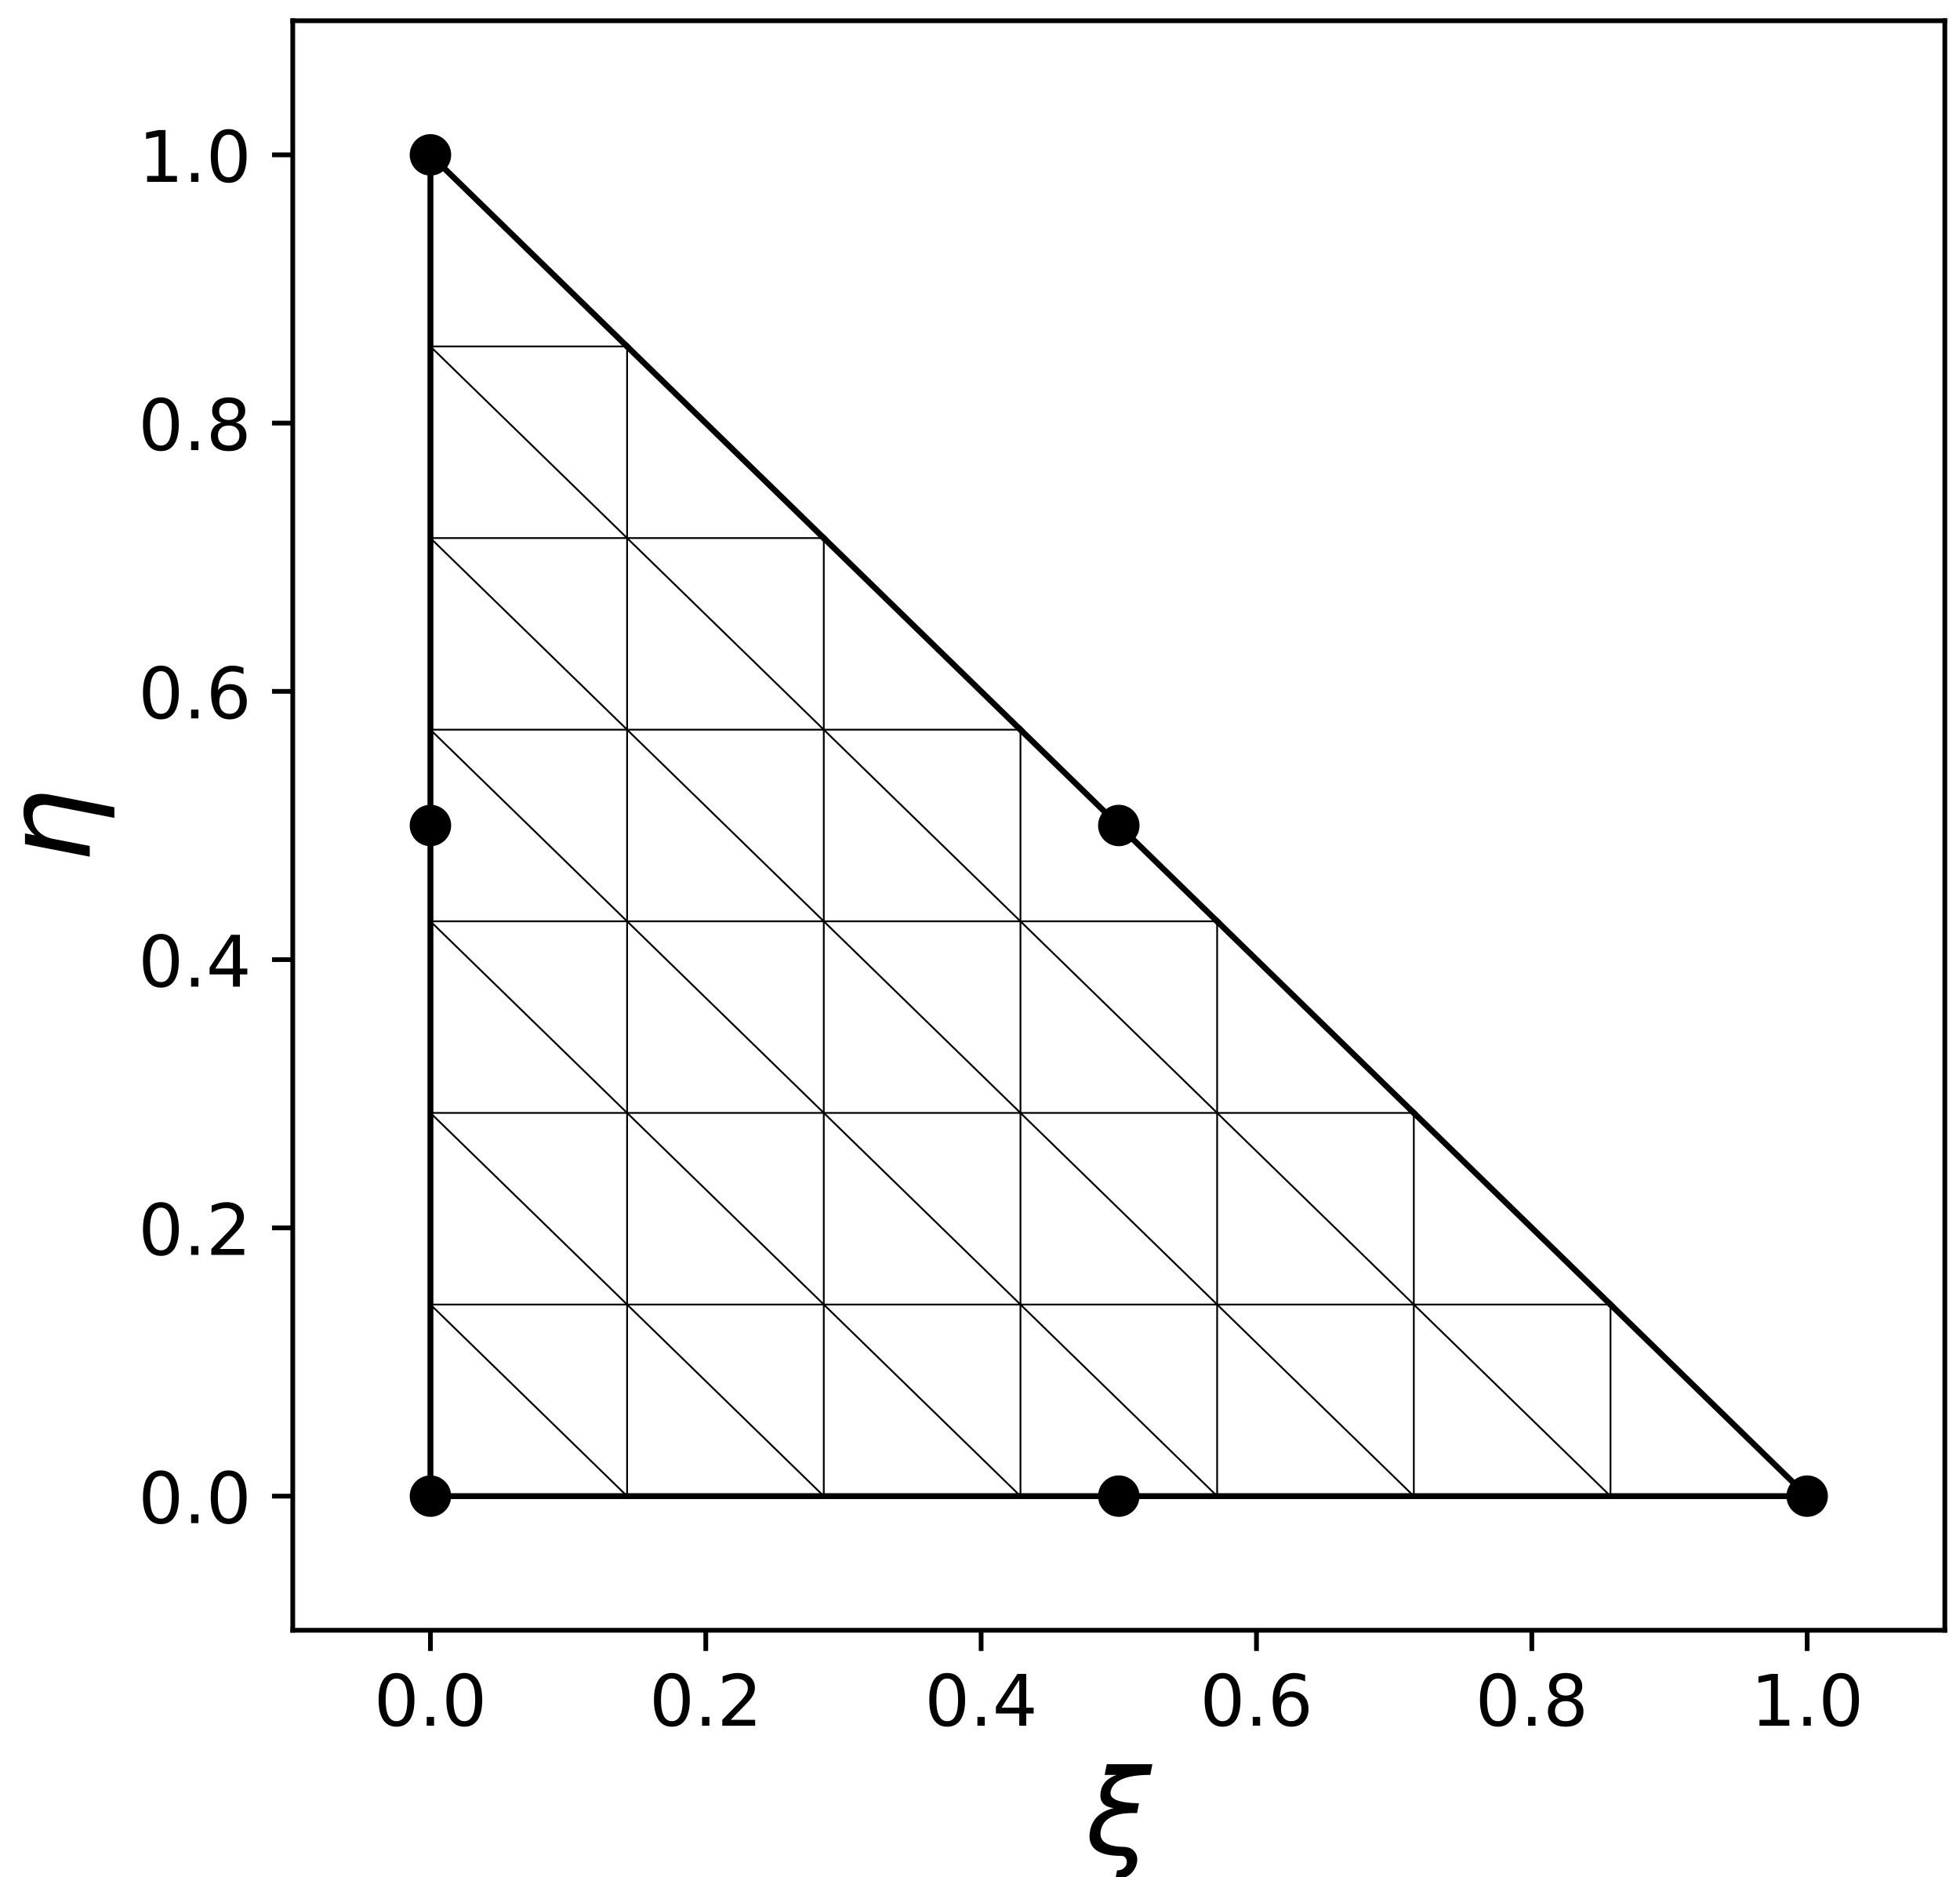 <?xml version="1.0" encoding="utf-8" standalone="no"?>
<!DOCTYPE svg PUBLIC "-//W3C//DTD SVG 1.1//EN"
  "http://www.w3.org/Graphics/SVG/1.1/DTD/svg11.dtd">
<!-- Created with matplotlib (http://matplotlib.org/) -->
<svg height="317pt" version="1.1" viewBox="0 0 331 317" width="331pt" xmlns="http://www.w3.org/2000/svg" xmlns:xlink="http://www.w3.org/1999/xlink">
 <defs>
  <style type="text/css">
*{stroke-linecap:butt;stroke-linejoin:round;}
  </style>
 </defs>
 <g id="figure_1">
  <g id="patch_1">
   <path d="M 0 317.314 
L 331.94 317.314 
L 331.94 0 
L 0 0 
z
" style="fill:#ffffff;"/>
  </g>
  <g id="axes_1">
   <g id="patch_2">
    <path d="M 49.44 275.3 
L 328.44 275.3 
L 328.44 3.5 
L 49.44 3.5 
z
" style="fill:#ffffff;"/>
   </g>
   <g id="PathCollection_1">
    <defs>
     <path d="M 0 3 
C 0.796 3 1.559 2.684 2.121 2.121 
C 2.684 1.559 3 0.796 3 0 
C 3 -0.796 2.684 -1.559 2.121 -2.121 
C 1.559 -2.684 0.796 -3 0 -3 
C -0.796 -3 -1.559 -2.684 -2.121 -2.121 
C -2.684 -1.559 -3 -0.796 -3 0 
C -3 0.796 -2.684 1.559 -2.121 2.121 
C -1.559 2.684 -0.796 3 0 3 
z
" id="m8151ac1b61" style="stroke:#000000;"/>
    </defs>
    <g clip-path="url(#p6b7f455992)">
     <use style="stroke:#000000;" x="72.69" xlink:href="#m8151ac1b61" y="252.65"/>
     <use style="stroke:#000000;" x="305.19" xlink:href="#m8151ac1b61" y="252.65"/>
     <use style="stroke:#000000;" x="72.69" xlink:href="#m8151ac1b61" y="26.15"/>
     <use style="stroke:#000000;" x="188.94" xlink:href="#m8151ac1b61" y="252.65"/>
     <use style="stroke:#000000;" x="188.94" xlink:href="#m8151ac1b61" y="139.4"/>
     <use style="stroke:#000000;" x="72.69" xlink:href="#m8151ac1b61" y="139.4"/>
    </g>
   </g>
   <g id="matplotlib.axis_1">
    <g id="xtick_1">
     <g id="line2d_1">
      <defs>
       <path d="M 0 0 
L 0 3.5 
" id="md83b95687b" style="stroke:#000000;stroke-width:0.8;"/>
      </defs>
      <g>
       <use style="stroke:#000000;stroke-width:0.8;" x="72.69" xlink:href="#md83b95687b" y="275.3"/>
      </g>
     </g>
     <g id="text_1">
      <!-- 0.0 -->
      <defs>
       <path d="M 31.781 66.406 
Q 24.172 66.406 20.328 58.906 
Q 16.5 51.422 16.5 36.375 
Q 16.5 21.391 20.328 13.891 
Q 24.172 6.391 31.781 6.391 
Q 39.453 6.391 43.281 13.891 
Q 47.125 21.391 47.125 36.375 
Q 47.125 51.422 43.281 58.906 
Q 39.453 66.406 31.781 66.406 
z
M 31.781 74.219 
Q 44.047 74.219 50.516 64.516 
Q 56.984 54.828 56.984 36.375 
Q 56.984 17.969 50.516 8.266 
Q 44.047 -1.422 31.781 -1.422 
Q 19.531 -1.422 13.062 8.266 
Q 6.594 17.969 6.594 36.375 
Q 6.594 54.828 13.062 64.516 
Q 19.531 74.219 31.781 74.219 
z
" id="DejaVuSans-30"/>
       <path d="M 10.688 12.406 
L 21 12.406 
L 21 0 
L 10.688 0 
z
" id="DejaVuSans-2e"/>
      </defs>
      <g transform="translate(63.148 291.418)scale(0.12 -0.12)">
       <use xlink:href="#DejaVuSans-30"/>
       <use x="63.623" xlink:href="#DejaVuSans-2e"/>
       <use x="95.41" xlink:href="#DejaVuSans-30"/>
      </g>
     </g>
    </g>
    <g id="xtick_2">
     <g id="line2d_2">
      <g>
       <use style="stroke:#000000;stroke-width:0.8;" x="119.19" xlink:href="#md83b95687b" y="275.3"/>
      </g>
     </g>
     <g id="text_2">
      <!-- 0.2 -->
      <defs>
       <path d="M 19.188 8.297 
L 53.609 8.297 
L 53.609 0 
L 7.328 0 
L 7.328 8.297 
Q 12.938 14.109 22.625 23.891 
Q 32.328 33.688 34.812 36.531 
Q 39.547 41.844 41.422 45.531 
Q 43.312 49.219 43.312 52.781 
Q 43.312 58.594 39.234 62.25 
Q 35.156 65.922 28.609 65.922 
Q 23.969 65.922 18.812 64.312 
Q 13.672 62.703 7.812 59.422 
L 7.812 69.391 
Q 13.766 71.781 18.938 73 
Q 24.125 74.219 28.422 74.219 
Q 39.75 74.219 46.484 68.547 
Q 53.219 62.891 53.219 53.422 
Q 53.219 48.922 51.531 44.891 
Q 49.859 40.875 45.406 35.406 
Q 44.188 33.984 37.641 27.219 
Q 31.109 20.453 19.188 8.297 
z
" id="DejaVuSans-32"/>
      </defs>
      <g transform="translate(109.648 291.418)scale(0.12 -0.12)">
       <use xlink:href="#DejaVuSans-30"/>
       <use x="63.623" xlink:href="#DejaVuSans-2e"/>
       <use x="95.41" xlink:href="#DejaVuSans-32"/>
      </g>
     </g>
    </g>
    <g id="xtick_3">
     <g id="line2d_3">
      <g>
       <use style="stroke:#000000;stroke-width:0.8;" x="165.69" xlink:href="#md83b95687b" y="275.3"/>
      </g>
     </g>
     <g id="text_3">
      <!-- 0.4 -->
      <defs>
       <path d="M 37.797 64.312 
L 12.891 25.391 
L 37.797 25.391 
z
M 35.203 72.906 
L 47.609 72.906 
L 47.609 25.391 
L 58.016 25.391 
L 58.016 17.188 
L 47.609 17.188 
L 47.609 0 
L 37.797 0 
L 37.797 17.188 
L 4.891 17.188 
L 4.891 26.703 
z
" id="DejaVuSans-34"/>
      </defs>
      <g transform="translate(156.148 291.418)scale(0.12 -0.12)">
       <use xlink:href="#DejaVuSans-30"/>
       <use x="63.623" xlink:href="#DejaVuSans-2e"/>
       <use x="95.41" xlink:href="#DejaVuSans-34"/>
      </g>
     </g>
    </g>
    <g id="xtick_4">
     <g id="line2d_4">
      <g>
       <use style="stroke:#000000;stroke-width:0.8;" x="212.19" xlink:href="#md83b95687b" y="275.3"/>
      </g>
     </g>
     <g id="text_4">
      <!-- 0.6 -->
      <defs>
       <path d="M 33.016 40.375 
Q 26.375 40.375 22.484 35.828 
Q 18.609 31.297 18.609 23.391 
Q 18.609 15.531 22.484 10.953 
Q 26.375 6.391 33.016 6.391 
Q 39.656 6.391 43.531 10.953 
Q 47.406 15.531 47.406 23.391 
Q 47.406 31.297 43.531 35.828 
Q 39.656 40.375 33.016 40.375 
z
M 52.594 71.297 
L 52.594 62.312 
Q 48.875 64.062 45.094 64.984 
Q 41.312 65.922 37.594 65.922 
Q 27.828 65.922 22.672 59.328 
Q 17.531 52.734 16.797 39.406 
Q 19.672 43.656 24.016 45.922 
Q 28.375 48.188 33.594 48.188 
Q 44.578 48.188 50.953 41.516 
Q 57.328 34.859 57.328 23.391 
Q 57.328 12.156 50.688 5.359 
Q 44.047 -1.422 33.016 -1.422 
Q 20.359 -1.422 13.672 8.266 
Q 6.984 17.969 6.984 36.375 
Q 6.984 53.656 15.188 63.938 
Q 23.391 74.219 37.203 74.219 
Q 40.922 74.219 44.703 73.484 
Q 48.484 72.75 52.594 71.297 
z
" id="DejaVuSans-36"/>
      </defs>
      <g transform="translate(202.648 291.418)scale(0.12 -0.12)">
       <use xlink:href="#DejaVuSans-30"/>
       <use x="63.623" xlink:href="#DejaVuSans-2e"/>
       <use x="95.41" xlink:href="#DejaVuSans-36"/>
      </g>
     </g>
    </g>
    <g id="xtick_5">
     <g id="line2d_5">
      <g>
       <use style="stroke:#000000;stroke-width:0.8;" x="258.69" xlink:href="#md83b95687b" y="275.3"/>
      </g>
     </g>
     <g id="text_5">
      <!-- 0.8 -->
      <defs>
       <path d="M 31.781 34.625 
Q 24.75 34.625 20.719 30.859 
Q 16.703 27.094 16.703 20.516 
Q 16.703 13.922 20.719 10.156 
Q 24.75 6.391 31.781 6.391 
Q 38.812 6.391 42.859 10.172 
Q 46.922 13.969 46.922 20.516 
Q 46.922 27.094 42.891 30.859 
Q 38.875 34.625 31.781 34.625 
z
M 21.922 38.812 
Q 15.578 40.375 12.031 44.719 
Q 8.5 49.078 8.5 55.328 
Q 8.5 64.062 14.719 69.141 
Q 20.953 74.219 31.781 74.219 
Q 42.672 74.219 48.875 69.141 
Q 55.078 64.062 55.078 55.328 
Q 55.078 49.078 51.531 44.719 
Q 48 40.375 41.703 38.812 
Q 48.828 37.156 52.797 32.312 
Q 56.781 27.484 56.781 20.516 
Q 56.781 9.906 50.312 4.234 
Q 43.844 -1.422 31.781 -1.422 
Q 19.734 -1.422 13.25 4.234 
Q 6.781 9.906 6.781 20.516 
Q 6.781 27.484 10.781 32.312 
Q 14.797 37.156 21.922 38.812 
z
M 18.312 54.391 
Q 18.312 48.734 21.844 45.562 
Q 25.391 42.391 31.781 42.391 
Q 38.141 42.391 41.719 45.562 
Q 45.312 48.734 45.312 54.391 
Q 45.312 60.062 41.719 63.234 
Q 38.141 66.406 31.781 66.406 
Q 25.391 66.406 21.844 63.234 
Q 18.312 60.062 18.312 54.391 
z
" id="DejaVuSans-38"/>
      </defs>
      <g transform="translate(249.148 291.418)scale(0.12 -0.12)">
       <use xlink:href="#DejaVuSans-30"/>
       <use x="63.623" xlink:href="#DejaVuSans-2e"/>
       <use x="95.41" xlink:href="#DejaVuSans-38"/>
      </g>
     </g>
    </g>
    <g id="xtick_6">
     <g id="line2d_6">
      <g>
       <use style="stroke:#000000;stroke-width:0.8;" x="305.19" xlink:href="#md83b95687b" y="275.3"/>
      </g>
     </g>
     <g id="text_6">
      <!-- 1.0 -->
      <defs>
       <path d="M 12.406 8.297 
L 28.516 8.297 
L 28.516 63.922 
L 10.984 60.406 
L 10.984 69.391 
L 28.422 72.906 
L 38.281 72.906 
L 38.281 8.297 
L 54.391 8.297 
L 54.391 0 
L 12.406 0 
z
" id="DejaVuSans-31"/>
      </defs>
      <g transform="translate(295.648 291.418)scale(0.12 -0.12)">
       <use xlink:href="#DejaVuSans-31"/>
       <use x="63.623" xlink:href="#DejaVuSans-2e"/>
       <use x="95.41" xlink:href="#DejaVuSans-30"/>
      </g>
     </g>
    </g>
    <g id="text_7">
     <!-- $\xi$ -->
     <defs>
      <path d="M 31.5 6.203 
Q 37.938 6.156 41.062 2.484 
Q 44.438 -1.375 43.312 -7.234 
Q 42.188 -12.844 37.844 -16.75 
Q 33.109 -21 25.141 -21 
Q 25.875 -17.328 26.562 -13.625 
Q 29.891 -13.875 32.375 -11.719 
Q 34.281 -10.016 34.625 -8.203 
Q 35.109 -5.609 33.984 -3.469 
Q 32.812 -1.422 30.031 -1.422 
Q -0.391 -1.422 3.766 19.922 
Q 6.594 34.578 23.688 38.875 
Q 10.359 40.625 12.844 53.328 
Q 14.703 62.938 26.219 66.938 
L 16.062 66.938 
L 17.828 75.984 
L 56.344 75.984 
L 54.594 66.938 
Q 23.875 66.938 21.094 52.734 
Q 19.281 43.406 45.016 42.969 
L 43.406 34.672 
Q 15.766 35.75 12.797 19.922 
Q 10.297 6.688 31.5 6.203 
z
" id="DejaVuSans-Oblique-3be"/>
     </defs>
     <g transform="translate(183.34 313.114)scale(0.2 -0.2)">
      <use transform="translate(0 0.016)" xlink:href="#DejaVuSans-Oblique-3be"/>
     </g>
    </g>
   </g>
   <g id="matplotlib.axis_2">
    <g id="ytick_1">
     <g id="line2d_7">
      <defs>
       <path d="M 0 0 
L -3.5 0 
" id="m468e961fe8" style="stroke:#000000;stroke-width:0.8;"/>
      </defs>
      <g>
       <use style="stroke:#000000;stroke-width:0.8;" x="49.44" xlink:href="#m468e961fe8" y="252.65"/>
      </g>
     </g>
     <g id="text_8">
      <!-- 0.0 -->
      <g transform="translate(23.356 257.209)scale(0.12 -0.12)">
       <use xlink:href="#DejaVuSans-30"/>
       <use x="63.623" xlink:href="#DejaVuSans-2e"/>
       <use x="95.41" xlink:href="#DejaVuSans-30"/>
      </g>
     </g>
    </g>
    <g id="ytick_2">
     <g id="line2d_8">
      <g>
       <use style="stroke:#000000;stroke-width:0.8;" x="49.44" xlink:href="#m468e961fe8" y="207.35"/>
      </g>
     </g>
     <g id="text_9">
      <!-- 0.2 -->
      <g transform="translate(23.356 211.909)scale(0.12 -0.12)">
       <use xlink:href="#DejaVuSans-30"/>
       <use x="63.623" xlink:href="#DejaVuSans-2e"/>
       <use x="95.41" xlink:href="#DejaVuSans-32"/>
      </g>
     </g>
    </g>
    <g id="ytick_3">
     <g id="line2d_9">
      <g>
       <use style="stroke:#000000;stroke-width:0.8;" x="49.44" xlink:href="#m468e961fe8" y="162.05"/>
      </g>
     </g>
     <g id="text_10">
      <!-- 0.4 -->
      <g transform="translate(23.356 166.609)scale(0.12 -0.12)">
       <use xlink:href="#DejaVuSans-30"/>
       <use x="63.623" xlink:href="#DejaVuSans-2e"/>
       <use x="95.41" xlink:href="#DejaVuSans-34"/>
      </g>
     </g>
    </g>
    <g id="ytick_4">
     <g id="line2d_10">
      <g>
       <use style="stroke:#000000;stroke-width:0.8;" x="49.44" xlink:href="#m468e961fe8" y="116.75"/>
      </g>
     </g>
     <g id="text_11">
      <!-- 0.6 -->
      <g transform="translate(23.356 121.309)scale(0.12 -0.12)">
       <use xlink:href="#DejaVuSans-30"/>
       <use x="63.623" xlink:href="#DejaVuSans-2e"/>
       <use x="95.41" xlink:href="#DejaVuSans-36"/>
      </g>
     </g>
    </g>
    <g id="ytick_5">
     <g id="line2d_11">
      <g>
       <use style="stroke:#000000;stroke-width:0.8;" x="49.44" xlink:href="#m468e961fe8" y="71.45"/>
      </g>
     </g>
     <g id="text_12">
      <!-- 0.8 -->
      <g transform="translate(23.356 76.009)scale(0.12 -0.12)">
       <use xlink:href="#DejaVuSans-30"/>
       <use x="63.623" xlink:href="#DejaVuSans-2e"/>
       <use x="95.41" xlink:href="#DejaVuSans-38"/>
      </g>
     </g>
    </g>
    <g id="ytick_6">
     <g id="line2d_12">
      <g>
       <use style="stroke:#000000;stroke-width:0.8;" x="49.44" xlink:href="#m468e961fe8" y="26.15"/>
      </g>
     </g>
     <g id="text_13">
      <!-- 1.0 -->
      <g transform="translate(23.356 30.709)scale(0.12 -0.12)">
       <use xlink:href="#DejaVuSans-31"/>
       <use x="63.623" xlink:href="#DejaVuSans-2e"/>
       <use x="95.41" xlink:href="#DejaVuSans-30"/>
      </g>
     </g>
    </g>
    <g id="text_14">
     <!-- $\eta$ -->
     <defs>
      <path d="M 57.859 33.016 
L 47.406 -20.797 
L 38.422 -20.797 
L 48.828 32.719 
Q 50.344 40.484 48.047 44.344 
Q 45.797 48.188 39.75 48.188 
Q 32.469 48.188 27.344 43.562 
Q 22.266 38.922 20.703 30.906 
L 14.703 0 
L 5.672 0 
L 16.312 54.688 
L 25.344 54.688 
L 23.688 46.188 
Q 27.828 51.125 32.719 53.562 
Q 37.547 56 43.266 56 
Q 52.688 56 56.391 50.203 
Q 60.062 44.344 57.859 33.016 
z
" id="DejaVuSans-Oblique-3b7"/>
     </defs>
     <g transform="translate(15.156 145.8)rotate(-90)scale(0.2 -0.2)">
      <use xlink:href="#DejaVuSans-Oblique-3b7"/>
     </g>
    </g>
   </g>
   <g id="line2d_13">
    <path clip-path="url(#p6b7f455992)" d="M 72.69 252.65 
L 105.904 252.65 
L 139.119 252.65 
L 172.333 252.65 
L 205.547 252.65 
L 238.761 252.65 
L 271.976 252.65 
L 305.19 252.65 
" style="fill:none;stroke:#000000;stroke-linecap:square;"/>
   </g>
   <g id="line2d_14">
    <path clip-path="url(#p6b7f455992)" d="M 72.69 252.65 
L 72.69 220.293 
L 72.69 187.936 
L 72.69 155.579 
L 72.69 123.221 
L 72.69 90.864 
L 72.69 58.507 
L 72.69 26.15 
" style="fill:none;stroke:#000000;stroke-linecap:square;"/>
   </g>
   <g id="line2d_15">
    <path clip-path="url(#p6b7f455992)" d="M 72.69 26.15 
L 105.904 58.507 
" style="fill:none;stroke:#000000;stroke-linecap:square;"/>
   </g>
   <g id="line2d_16">
    <path clip-path="url(#p6b7f455992)" d="M 105.904 58.507 
L 139.119 90.864 
" style="fill:none;stroke:#000000;stroke-linecap:square;"/>
   </g>
   <g id="line2d_17">
    <path clip-path="url(#p6b7f455992)" d="M 139.119 90.864 
L 172.333 123.221 
" style="fill:none;stroke:#000000;stroke-linecap:square;"/>
   </g>
   <g id="line2d_18">
    <path clip-path="url(#p6b7f455992)" d="M 172.333 123.221 
L 205.547 155.579 
" style="fill:none;stroke:#000000;stroke-linecap:square;"/>
   </g>
   <g id="line2d_19">
    <path clip-path="url(#p6b7f455992)" d="M 205.547 155.579 
L 238.761 187.936 
" style="fill:none;stroke:#000000;stroke-linecap:square;"/>
   </g>
   <g id="line2d_20">
    <path clip-path="url(#p6b7f455992)" d="M 238.761 187.936 
L 271.976 220.293 
" style="fill:none;stroke:#000000;stroke-linecap:square;"/>
   </g>
   <g id="line2d_21">
    <path clip-path="url(#p6b7f455992)" d="M 271.976 220.293 
L 305.19 252.65 
" style="fill:none;stroke:#000000;stroke-linecap:square;"/>
   </g>
   <g id="line2d_22">
    <path clip-path="url(#p6b7f455992)" d="M 72.69 220.293 
L 105.904 220.293 
L 139.119 220.293 
L 172.333 220.293 
L 205.547 220.293 
L 238.761 220.293 
L 271.976 220.293 
" style="fill:none;stroke:#000000;stroke-linecap:square;stroke-width:0.3;"/>
   </g>
   <g id="line2d_23">
    <path clip-path="url(#p6b7f455992)" d="M 105.904 252.65 
L 105.904 220.293 
L 105.904 187.936 
L 105.904 155.579 
L 105.904 123.221 
L 105.904 90.864 
L 105.904 58.507 
" style="fill:none;stroke:#000000;stroke-linecap:square;stroke-width:0.3;"/>
   </g>
   <g id="line2d_24">
    <path clip-path="url(#p6b7f455992)" d="M 72.69 187.936 
L 105.904 187.936 
L 139.119 187.936 
L 172.333 187.936 
L 205.547 187.936 
L 238.761 187.936 
" style="fill:none;stroke:#000000;stroke-linecap:square;stroke-width:0.3;"/>
   </g>
   <g id="line2d_25">
    <path clip-path="url(#p6b7f455992)" d="M 139.119 252.65 
L 139.119 220.293 
L 139.119 187.936 
L 139.119 155.579 
L 139.119 123.221 
L 139.119 90.864 
" style="fill:none;stroke:#000000;stroke-linecap:square;stroke-width:0.3;"/>
   </g>
   <g id="line2d_26">
    <path clip-path="url(#p6b7f455992)" d="M 72.69 155.579 
L 105.904 155.579 
L 139.119 155.579 
L 172.333 155.579 
L 205.547 155.579 
" style="fill:none;stroke:#000000;stroke-linecap:square;stroke-width:0.3;"/>
   </g>
   <g id="line2d_27">
    <path clip-path="url(#p6b7f455992)" d="M 172.333 252.65 
L 172.333 220.293 
L 172.333 187.936 
L 172.333 155.579 
L 172.333 123.221 
" style="fill:none;stroke:#000000;stroke-linecap:square;stroke-width:0.3;"/>
   </g>
   <g id="line2d_28">
    <path clip-path="url(#p6b7f455992)" d="M 72.69 123.221 
L 105.904 123.221 
L 139.119 123.221 
L 172.333 123.221 
" style="fill:none;stroke:#000000;stroke-linecap:square;stroke-width:0.3;"/>
   </g>
   <g id="line2d_29">
    <path clip-path="url(#p6b7f455992)" d="M 205.547 252.65 
L 205.547 220.293 
L 205.547 187.936 
L 205.547 155.579 
" style="fill:none;stroke:#000000;stroke-linecap:square;stroke-width:0.3;"/>
   </g>
   <g id="line2d_30">
    <path clip-path="url(#p6b7f455992)" d="M 72.69 90.864 
L 105.904 90.864 
L 139.119 90.864 
" style="fill:none;stroke:#000000;stroke-linecap:square;stroke-width:0.3;"/>
   </g>
   <g id="line2d_31">
    <path clip-path="url(#p6b7f455992)" d="M 238.761 252.65 
L 238.761 220.293 
L 238.761 187.936 
" style="fill:none;stroke:#000000;stroke-linecap:square;stroke-width:0.3;"/>
   </g>
   <g id="line2d_32">
    <path clip-path="url(#p6b7f455992)" d="M 72.69 58.507 
L 105.904 58.507 
" style="fill:none;stroke:#000000;stroke-linecap:square;stroke-width:0.3;"/>
   </g>
   <g id="line2d_33">
    <path clip-path="url(#p6b7f455992)" d="M 271.976 252.65 
L 271.976 220.293 
" style="fill:none;stroke:#000000;stroke-linecap:square;stroke-width:0.3;"/>
   </g>
   <g id="line2d_34">
    <path clip-path="url(#p6b7f455992)" d="M 72.69 58.507 
L 105.904 90.864 
" style="fill:none;stroke:#000000;stroke-linecap:square;stroke-width:0.3;"/>
   </g>
   <g id="line2d_35">
    <path clip-path="url(#p6b7f455992)" d="M 105.904 90.864 
L 139.119 123.221 
" style="fill:none;stroke:#000000;stroke-linecap:square;stroke-width:0.3;"/>
   </g>
   <g id="line2d_36">
    <path clip-path="url(#p6b7f455992)" d="M 139.119 123.221 
L 172.333 155.579 
" style="fill:none;stroke:#000000;stroke-linecap:square;stroke-width:0.3;"/>
   </g>
   <g id="line2d_37">
    <path clip-path="url(#p6b7f455992)" d="M 172.333 155.579 
L 205.547 187.936 
" style="fill:none;stroke:#000000;stroke-linecap:square;stroke-width:0.3;"/>
   </g>
   <g id="line2d_38">
    <path clip-path="url(#p6b7f455992)" d="M 205.547 187.936 
L 238.761 220.293 
" style="fill:none;stroke:#000000;stroke-linecap:square;stroke-width:0.3;"/>
   </g>
   <g id="line2d_39">
    <path clip-path="url(#p6b7f455992)" d="M 238.761 220.293 
L 271.976 252.65 
" style="fill:none;stroke:#000000;stroke-linecap:square;stroke-width:0.3;"/>
   </g>
   <g id="line2d_40">
    <path clip-path="url(#p6b7f455992)" d="M 72.69 90.864 
L 105.904 123.221 
" style="fill:none;stroke:#000000;stroke-linecap:square;stroke-width:0.3;"/>
   </g>
   <g id="line2d_41">
    <path clip-path="url(#p6b7f455992)" d="M 105.904 123.221 
L 139.119 155.579 
" style="fill:none;stroke:#000000;stroke-linecap:square;stroke-width:0.3;"/>
   </g>
   <g id="line2d_42">
    <path clip-path="url(#p6b7f455992)" d="M 139.119 155.579 
L 172.333 187.936 
" style="fill:none;stroke:#000000;stroke-linecap:square;stroke-width:0.3;"/>
   </g>
   <g id="line2d_43">
    <path clip-path="url(#p6b7f455992)" d="M 172.333 187.936 
L 205.547 220.293 
" style="fill:none;stroke:#000000;stroke-linecap:square;stroke-width:0.3;"/>
   </g>
   <g id="line2d_44">
    <path clip-path="url(#p6b7f455992)" d="M 205.547 220.293 
L 238.761 252.65 
" style="fill:none;stroke:#000000;stroke-linecap:square;stroke-width:0.3;"/>
   </g>
   <g id="line2d_45">
    <path clip-path="url(#p6b7f455992)" d="M 72.69 123.221 
L 105.904 155.579 
" style="fill:none;stroke:#000000;stroke-linecap:square;stroke-width:0.3;"/>
   </g>
   <g id="line2d_46">
    <path clip-path="url(#p6b7f455992)" d="M 105.904 155.579 
L 139.119 187.936 
" style="fill:none;stroke:#000000;stroke-linecap:square;stroke-width:0.3;"/>
   </g>
   <g id="line2d_47">
    <path clip-path="url(#p6b7f455992)" d="M 139.119 187.936 
L 172.333 220.293 
" style="fill:none;stroke:#000000;stroke-linecap:square;stroke-width:0.3;"/>
   </g>
   <g id="line2d_48">
    <path clip-path="url(#p6b7f455992)" d="M 172.333 220.293 
L 205.547 252.65 
" style="fill:none;stroke:#000000;stroke-linecap:square;stroke-width:0.3;"/>
   </g>
   <g id="line2d_49">
    <path clip-path="url(#p6b7f455992)" d="M 72.69 155.579 
L 105.904 187.936 
" style="fill:none;stroke:#000000;stroke-linecap:square;stroke-width:0.3;"/>
   </g>
   <g id="line2d_50">
    <path clip-path="url(#p6b7f455992)" d="M 105.904 187.936 
L 139.119 220.293 
" style="fill:none;stroke:#000000;stroke-linecap:square;stroke-width:0.3;"/>
   </g>
   <g id="line2d_51">
    <path clip-path="url(#p6b7f455992)" d="M 139.119 220.293 
L 172.333 252.65 
" style="fill:none;stroke:#000000;stroke-linecap:square;stroke-width:0.3;"/>
   </g>
   <g id="line2d_52">
    <path clip-path="url(#p6b7f455992)" d="M 72.69 187.936 
L 105.904 220.293 
" style="fill:none;stroke:#000000;stroke-linecap:square;stroke-width:0.3;"/>
   </g>
   <g id="line2d_53">
    <path clip-path="url(#p6b7f455992)" d="M 105.904 220.293 
L 139.119 252.65 
" style="fill:none;stroke:#000000;stroke-linecap:square;stroke-width:0.3;"/>
   </g>
   <g id="line2d_54">
    <path clip-path="url(#p6b7f455992)" d="M 72.69 220.293 
L 105.904 252.65 
" style="fill:none;stroke:#000000;stroke-linecap:square;stroke-width:0.3;"/>
   </g>
   <g id="patch_3">
    <path d="M 49.44 275.3 
L 49.44 3.5 
" style="fill:none;stroke:#000000;stroke-linecap:square;stroke-linejoin:miter;stroke-width:0.8;"/>
   </g>
   <g id="patch_4">
    <path d="M 328.44 275.3 
L 328.44 3.5 
" style="fill:none;stroke:#000000;stroke-linecap:square;stroke-linejoin:miter;stroke-width:0.8;"/>
   </g>
   <g id="patch_5">
    <path d="M 49.44 275.3 
L 328.44 275.3 
" style="fill:none;stroke:#000000;stroke-linecap:square;stroke-linejoin:miter;stroke-width:0.8;"/>
   </g>
   <g id="patch_6">
    <path d="M 49.44 3.5 
L 328.44 3.5 
" style="fill:none;stroke:#000000;stroke-linecap:square;stroke-linejoin:miter;stroke-width:0.8;"/>
   </g>
  </g>
 </g>
 <defs>
  <clipPath id="p6b7f455992">
   <rect height="271.8" width="279" x="49.44" y="3.5"/>
  </clipPath>
 </defs>
</svg>
